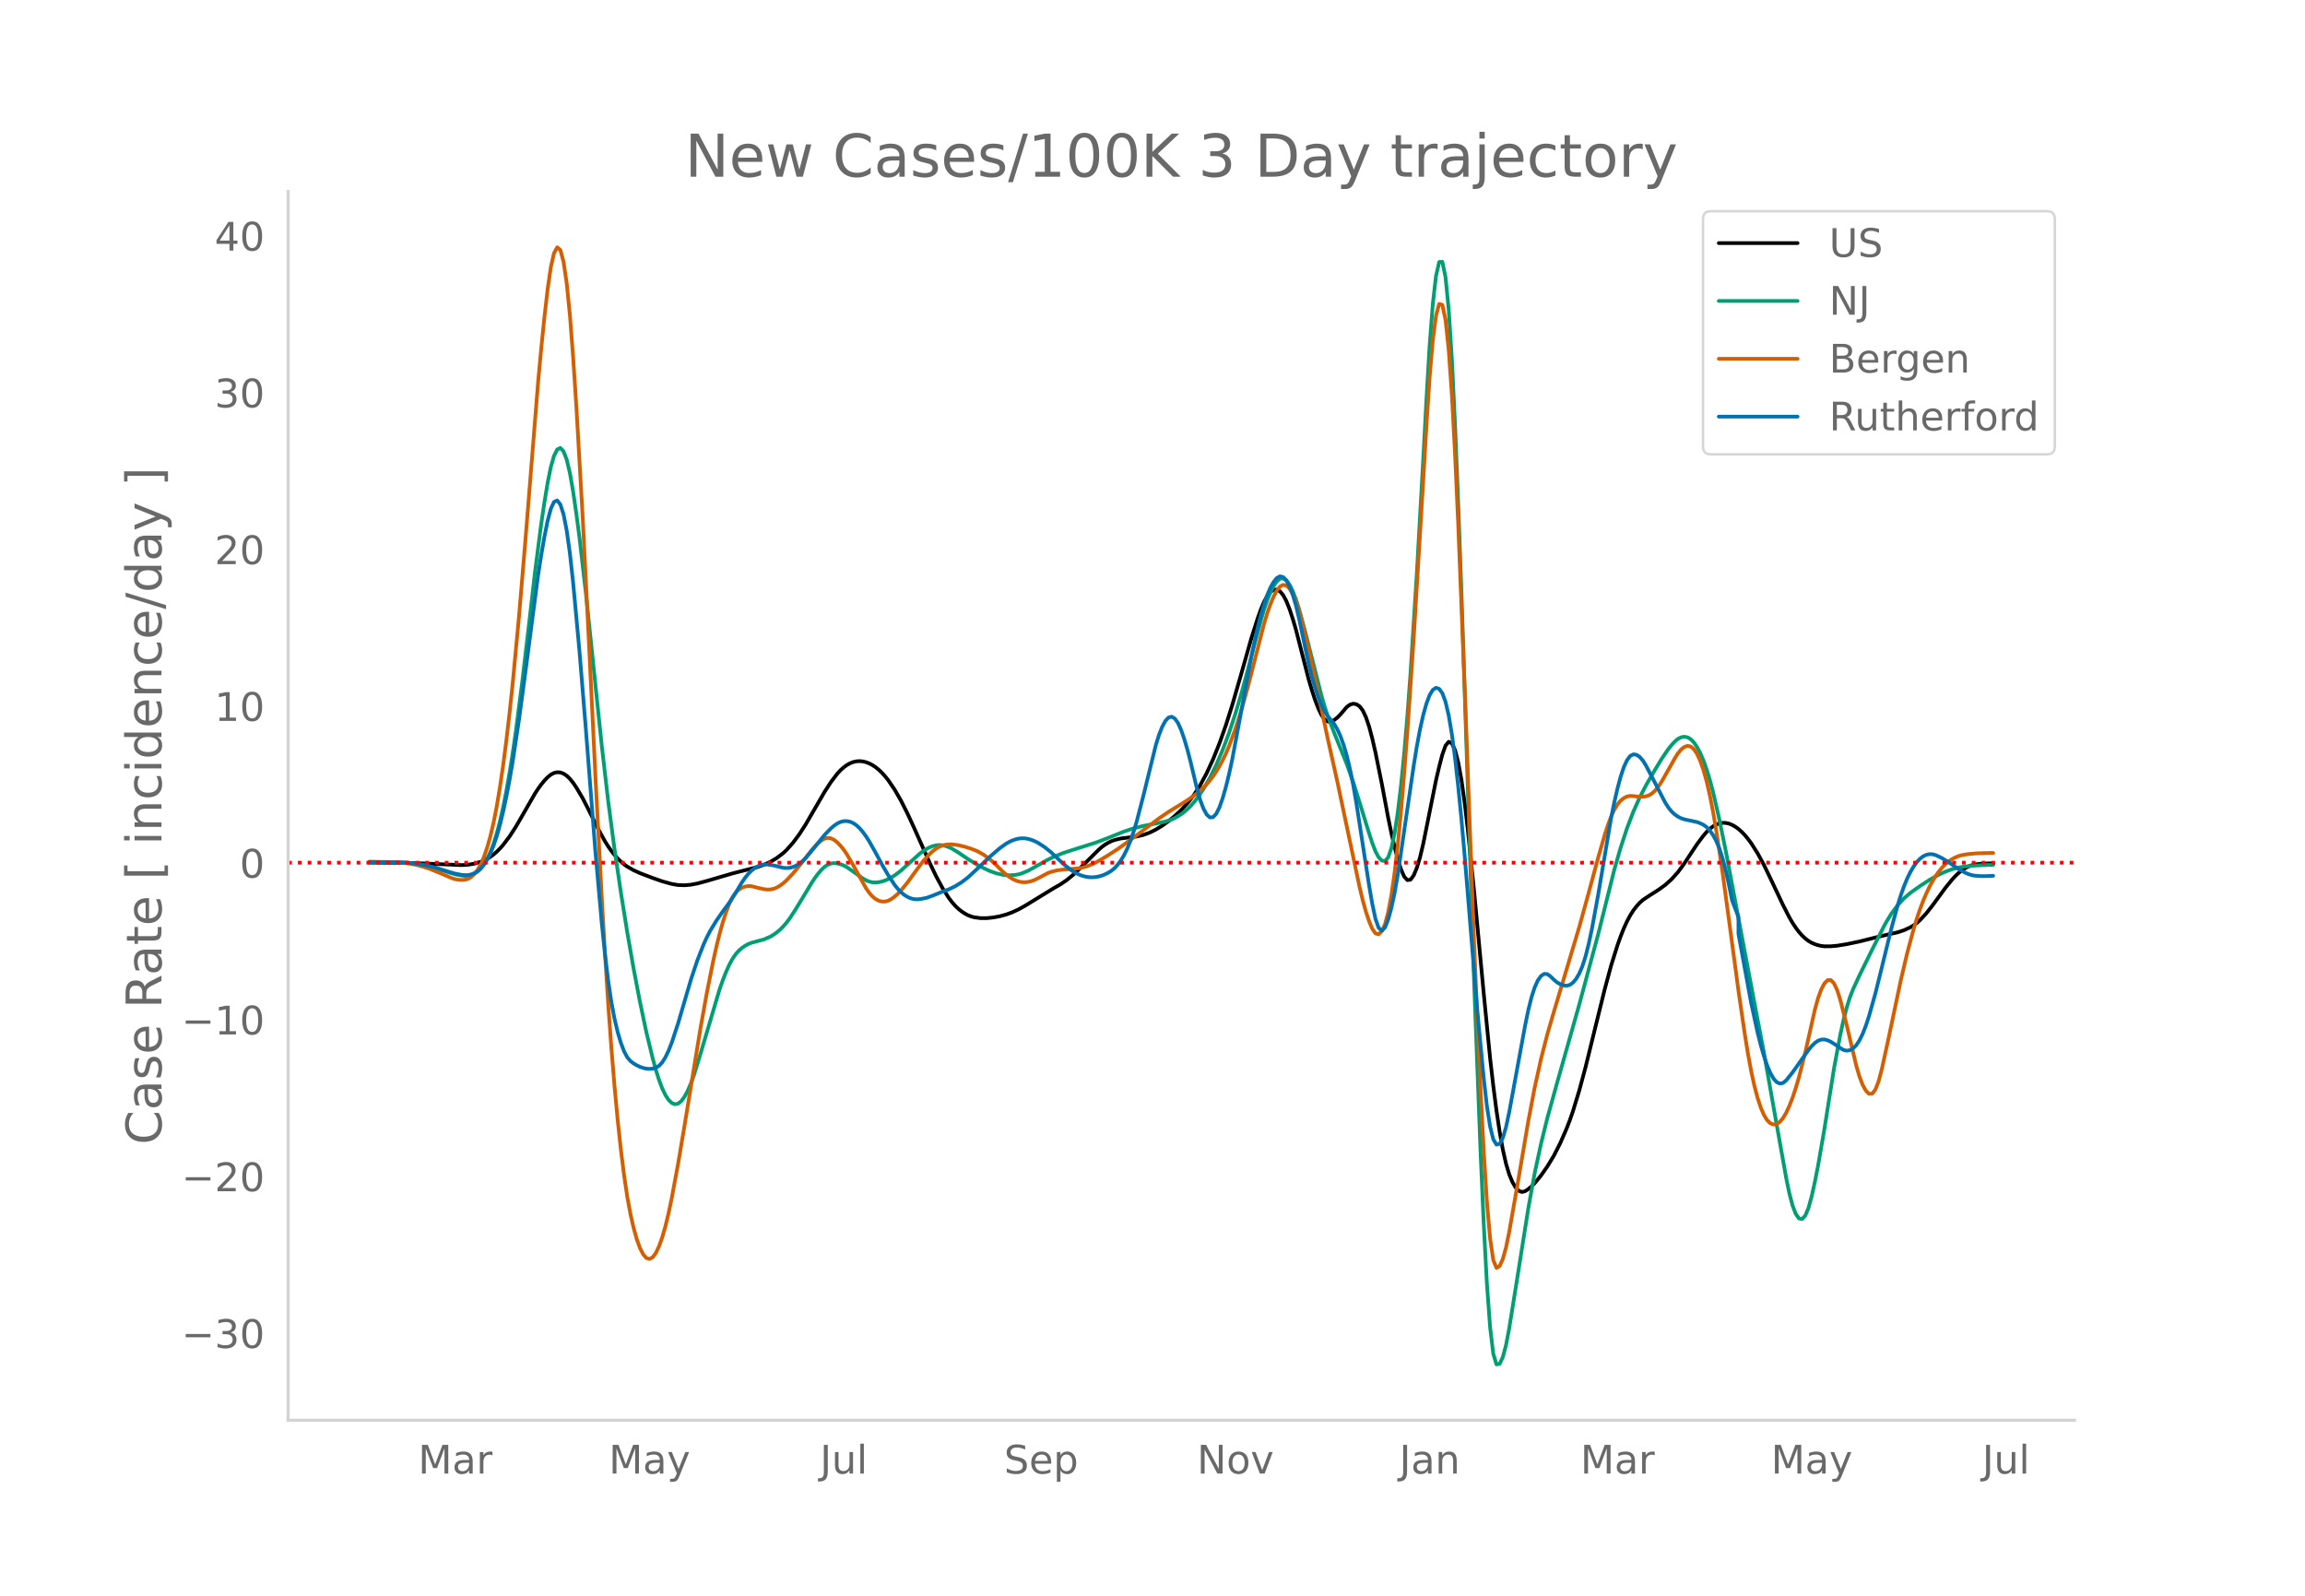 <svg height="864" viewBox="0 0 936 648" width="1248" xmlns="http://www.w3.org/2000/svg" xmlns:xlink="http://www.w3.org/1999/xlink"><defs><style>*{stroke-linecap:butt;stroke-linejoin:round}</style></defs><g id="figure_1"><path d="M0 648h936V0H0z" style="fill:#fff" id="patch_1"/><g id="axes_1"><path d="M117 576.72h725.4V77.76H117z" style="fill:none" id="patch_2"/><path clip-path="url(#p1e41d51f96)" d="m149.973 350.272 14.223.086 7.759.257 15.516.677 2.586-.16 2.586-.425 2.586-.754 1.293-.547 1.294-.67 1.293-.799 1.293-.946 1.293-1.114 1.293-1.284 1.293-1.456 2.586-3.402 2.586-3.974 3.88-6.715 3.878-6.75 1.293-1.99 1.293-1.78 1.293-1.572 1.293-1.348 1.293-1.05 1.294-.68 1.293-.294 1.293.092 1.293.476 1.293.86 1.293 1.242 1.293 1.609 1.293 1.891 2.586 4.36 2.586 5.062 3.88 7.765 2.585 4.677 1.293 2.059 1.293 1.843 1.293 1.632 1.293 1.442 1.294 1.273 1.293 1.107 1.293.942 2.586 1.464 2.586 1.179 5.172 1.965 3.88 1.361 3.878 1.073 2.586.435 2.586.086 2.587-.225 2.586-.49 3.879-1.034 10.344-3.032 10.345-2.662 2.586-.922 2.586-1.175 2.586-1.548 2.586-1.987 1.293-1.209 2.586-2.881 2.586-3.457 2.586-3.987 3.88-6.685 3.879-6.683 2.586-3.984 2.586-3.393 1.293-1.388 1.293-1.161 1.293-.935 1.293-.71 1.293-.495 1.293-.288 1.293-.081 1.293.121 1.293.315 1.293.496 1.293.676 1.293.858 1.293 1.044 1.293 1.237 1.294 1.43 1.293 1.624 2.586 3.813 2.586 4.501 2.586 5.13 2.586 5.588 6.465 14.503 2.586 5.39 2.586 4.785 2.586 4.059 1.294 1.7 1.293 1.47 1.293 1.241 1.293 1.039 1.293.86 1.293.686 1.293.514 1.293.347 2.586.34 2.586-.01 2.586-.278 2.586-.474 2.586-.699 2.586-.956 2.587-1.21 2.586-1.443 11.637-7.136 2.586-1.466 2.586-1.756 2.586-2.113 2.586-2.426 7.759-7.745 1.293-1.12 1.293-.964 1.293-.797 1.293-.633 1.293-.491 2.586-.63 6.465-.813 2.586-.59 2.587-.925 2.586-1.28 2.586-1.58 2.586-1.863 2.586-2.133 2.586-2.405 2.586-2.808 2.586-3.344 2.586-4.016 2.586-4.818 2.586-5.635 2.587-6.458 2.586-7.298 2.586-8.155 3.879-13.455 3.88-13.685 2.585-8.157 1.293-3.609 1.293-3.088 1.293-2.373 1.293-1.62 1.293-.865 1.293-.102 1.293.704 1.294 1.553 1.293 2.41 1.293 3.237 1.293 3.899 1.293 4.395 2.586 10.108 2.586 10.105 1.293 4.39 1.293 3.925 1.293 3.42 1.293 2.72 1.293 1.828 1.293.897 1.293.016 1.293-.613 1.293-.993 1.293-1.323 2.587-3.026 1.293-.945 1.293-.364 1.293.216 1.293.84 1.293 1.68 1.293 2.738 1.293 3.838 1.293 4.884 1.293 5.656 2.586 12.758 2.586 13.788 1.293 6.246 1.293 5.563 1.293 4.882 1.293 4.122 1.293 2.975 1.293 1.442 1.293-.168 1.294-1.739 1.293-3.117 1.293-4.3 1.293-5.447 5.172-25.737 1.293-5.548 1.293-4.942 1.293-3.612 1.293-1.558 1.293.64 1.293 2.83 1.293 4.972 1.293 7.067 1.293 9.155 1.293 11.103 2.586 25.292 3.88 41.24 2.586 26.215 1.293 11.285 1.293 10.006 1.293 8.64 1.293 7.187 1.293 5.718 1.293 4.297 1.293 3.13 1.293 2.214 1.293 1.349 1.293.483 1.293-.326 1.293-.856 1.293-1.105 1.293-1.3 2.586-3.138 2.587-3.7 2.586-4.274 2.586-5.064 2.586-5.92 1.293-3.357 1.293-3.703 2.586-8.47 2.586-9.61 3.88-15.82 3.878-15.728 2.586-9.576 2.587-8.257 1.293-3.62 1.293-3.245 1.293-2.839 1.293-2.424 1.293-2.024 1.293-1.687 1.293-1.414 1.293-1.153 2.586-1.717 3.88-2.49 2.585-1.865 2.586-2.332 2.587-2.888 2.586-3.521 5.172-7.83 2.586-3.456 1.293-1.503 1.293-1.257 1.293-.997 1.293-.737 1.293-.479 1.293-.222 1.293.033 1.293.285 1.293.516 1.293.729 1.293.935 1.293 1.143 1.294 1.35 1.293 1.55 1.293 1.744 2.586 4.067 2.586 4.757 2.586 5.35 5.172 10.936 2.586 5.047 1.293 2.212 1.293 1.959 1.293 1.706 1.293 1.46 1.293 1.217 1.293.977 1.294.745 1.293.56 1.293.421 1.293.29 1.293.16 2.586-.012 2.586-.242 3.88-.627 5.171-1.081 7.759-1.936 5.172-1.212 2.586-.58 2.586-.852 2.586-1.196 1.293-.779 1.293-.956 1.293-1.142 2.586-2.791 2.586-3.285 5.173-7.076 2.586-3.188 1.293-1.43 1.293-1.25 1.293-1.063 1.293-.877 1.293-.702 1.293-.536 1.293-.373 2.586-.345 3.88-.155 1.292-.003h0" style="fill:none;stroke:#000;stroke-linecap:round;stroke-width:1.5" id="line2d_1"/><path clip-path="url(#p1e41d51f96)" d="m149.973 350.023 10.344.084 5.172.27 3.88.443 3.879.722 3.879 1.022 5.172 1.707 2.586.774 2.586.487 1.293.116 1.293-.052 1.293-.3 1.293-.562 1.293-.845 1.293-1.224 1.293-1.7 1.294-2.198 1.293-2.717 1.293-3.36 1.293-4.124 1.293-4.914 1.293-5.702 1.293-6.495 1.293-7.299 1.293-8.117 1.293-8.936 2.586-20.043 2.586-21.865 2.586-22.576 2.586-20.013 1.293-8.737 1.293-7.8 1.293-6.4 1.294-4.542 1.293-2.592 1.293-.632 1.293 1.368 1.293 3.41 1.293 5.46 1.293 7.413 1.293 8.887 1.293 9.878 2.586 22.446 6.465 62.051 2.586 22.297 2.586 19.647 2.587 17.594 2.586 16.173 2.586 14.804 2.586 13.54 2.586 12.236 2.586 10.666 1.293 4.692 1.293 4.123 1.293 3.422 1.293 2.692 1.293 1.964 1.293 1.233 1.293.49 1.293-.268 1.293-1.026 1.293-1.767 1.294-2.424 1.293-2.995 1.293-3.55 2.586-8.41 7.758-26.18 1.293-3.667 1.293-3.311 1.293-2.895 1.293-2.418 1.293-1.928 1.293-1.463 1.293-1.122 1.293-.903 1.293-.709 1.294-.515 5.172-1.4 2.586-1.142 1.293-.781 1.293-.939 1.293-1.1 1.293-1.286 1.293-1.497 1.293-1.712 2.586-3.952 3.88-6.407 2.585-4.307 1.293-1.924 1.294-1.716 1.293-1.495 1.293-1.209 1.293-.857 1.293-.493 1.293-.144 1.293.13 1.293.328 1.293.512 1.293.694 2.586 1.804 3.88 2.743 1.292.753 1.293.534 1.293.295 1.293.066 1.293-.124 1.293-.273 1.294-.415 1.293-.556 2.586-1.514 2.586-1.967 3.879-3.519 3.88-3.475 1.292-.962 1.293-.81 1.293-.656 1.293-.5 1.293-.318 1.293-.112 1.293.097 1.293.3 1.293.47 1.294.605 2.586 1.584 3.879 2.632 3.879 2.366 2.586 1.38 2.586 1.184 2.586.903 2.586.584 2.586.204 2.586-.193 1.294-.258 1.293-.377 2.586-1.112 3.879-2.146 3.879-2.212 2.586-1.258 3.88-1.551 3.878-1.262 9.052-2.851 5.172-1.972 6.465-2.594 3.88-1.291 3.878-.972 5.173-1 3.879-.799 2.586-.829 1.293-.595 2.586-1.563 1.293-.985 1.293-1.139 1.293-1.295 1.293-1.454 1.293-1.622 2.586-3.787 2.586-4.515 2.587-5.252 2.586-6.02 2.586-6.91 2.586-7.828 2.586-8.726 2.586-9.58 5.172-19.525 1.293-4.412 1.293-3.826 1.293-3.19 1.293-2.554 1.293-1.893 1.293-1.092 1.294-.157 1.293.808 1.293 1.748 1.293 2.579 1.293 3.297 1.293 3.993 2.586 9.633 6.465 25.404 1.293 4.455 1.293 3.96 2.586 6.75 5.173 12.854 2.586 7.27 2.586 8.2 3.879 12.614 1.293 3.948 1.293 3.373 1.293 2.396 1.293 1.34 1.293.176 1.293-1.516 1.293-3.74 1.293-6.067 1.293-8.396 1.293-10.718 1.293-13.003 1.293-15.252 1.293-17.494 2.587-40.95 2.586-46.097 1.293-24.137 1.293-21.903 1.293-16.891 1.293-11.326 1.293-5.76 1.293-.07 1.293 6.241 1.293 13.17 1.293 20.222 1.293 26.946 1.293 32.019 1.293 35.439 2.586 79.641 2.586 79.76 2.587 68.143 1.293 29.202 1.293 24.237 1.293 17.663 1.293 10.765 1.293 4.267 1.293-.237 1.293-2.748 1.293-4.86 1.293-6.8 3.88-24.224 3.878-24.56 2.586-14.261 2.586-11.976 2.587-10.503 3.879-13.99 9.051-31.977 7.758-28.85 6.466-25.895 2.586-8.977 2.586-7.895 2.586-6.75 2.586-5.772 2.586-4.975 3.88-6.674 2.585-4.227 2.586-3.77 1.293-1.609 1.293-1.399 1.294-1.081 1.293-.658 1.293-.212 1.293.244 1.293.752 1.293 1.312 1.293 1.883 1.293 2.454 1.293 3.028 1.293 3.618 1.293 4.225 1.293 4.834 2.586 11.287 2.586 12.667 5.172 27.487 6.466 34.232 3.879 20.288 3.879 21.94 5.172 29.016 1.293 6.267 1.293 4.874 1.293 3.36 1.293 1.835 1.293.236 1.293-1.43 1.293-3.113 1.294-4.706 1.293-5.855 1.293-6.562 2.586-14.976 3.879-24.47 2.586-13.86 1.293-5.88 1.293-5.022 1.293-4.137 1.293-3.323 2.586-5.595 5.172-10.51 5.173-10.215 2.586-4.305 2.586-3.46 2.586-2.808 2.586-2.214 3.88-2.76 3.878-2.51 3.88-2.164 2.586-1.176 2.586-.937 2.586-.691 2.586-.444 3.879-.386 5.172-.244 2.586-.02h0" style="fill:none;stroke:#009e73;stroke-linecap:round;stroke-width:1.5" id="line2d_2"/><path clip-path="url(#p1e41d51f96)" d="m149.973 349.944 9.051.108 3.88.234 3.878.479 2.586.515 2.587.692 2.586.864 3.879 1.585 5.172 2.22 1.293.372 1.293.228 1.293.085 1.293-.083 1.293-.37 1.293-.776 1.293-1.205 1.293-1.662 1.293-2.26 1.293-2.997 1.294-3.763 1.293-4.558 1.293-5.502 1.293-6.594 1.293-7.716 1.293-8.837 1.293-9.956 1.293-11.054 1.293-12.133 2.586-27.449 2.586-30.734 5.172-64.397 1.293-13.934 1.293-12.67 1.293-11.231 1.293-8.918 1.294-5.726 1.293-2.361 1.293 1.066 1.293 4.798 1.293 8.834 1.293 12.932 1.293 16.833 1.293 19.756 2.586 45.145 2.586 51.903 2.586 53.355 2.586 49.396 1.293 22.48 1.293 20.297 1.293 18.008 1.293 15.77 1.293 13.782 1.294 12.047 1.293 10.362 1.293 8.675 1.293 7.045 1.293 5.689 1.293 4.605 1.293 3.578 1.293 2.545 1.293 1.486 1.293.4 1.293-.689 1.293-1.76 1.293-2.74 1.293-3.627 1.293-4.494 1.293-5.362 1.293-6.186 2.586-13.972 2.586-15.359 6.466-39.486 2.586-14.367 2.586-12.935 1.293-5.805 1.293-5.227 1.293-4.628 1.293-4.02 1.293-3.367 1.293-2.668 1.293-1.959 1.293-1.287 1.293-.797 1.293-.49 1.293-.217 1.294.053 2.586.68 2.586.564 1.293.135 1.293-.036 1.293-.272 1.293-.524 1.293-.766 1.293-.97 1.293-1.134 2.586-2.73 3.88-4.748 3.878-4.964 1.293-1.457 1.294-1.28 1.293-1.078 1.293-.747 1.293-.29 1.293.194 1.293.66 1.293 1.039 1.293 1.332 1.293 1.608 1.293 1.885 2.586 4.435 5.172 9.32 1.293 1.846 1.293 1.454 1.293 1.066 1.293.694 1.293.34 1.294-.008 1.293-.359 1.293-.695 1.293-.963 1.293-1.162 1.293-1.347 2.586-3.17 3.879-5.35 2.586-3.443 2.586-2.839 1.293-1.179 1.293-.985 1.293-.758 1.293-.525 1.293-.302 1.293-.13 1.294-.006 2.586.317 2.586.63 2.586.806 2.586 1.031 2.586 1.46 2.586 1.928 2.586 2.355 2.586 2.59 1.293 1.135 1.293.967 1.293.8 1.293.629 1.294.444 1.293.244 1.293.04 1.293-.156 1.293-.327 1.293-.47 2.586-1.33 2.586-1.366 1.293-.513 2.586-.671 2.586-.327 6.465-.498 2.587-.643 2.586-.981 2.586-1.32 3.879-2.322 3.879-2.513 5.172-3.688 7.759-5.873 3.879-2.93 3.879-2.641 5.172-3.18 2.586-1.608 2.586-1.814 2.586-2.127 2.586-2.548 1.293-1.492 1.293-1.702 1.294-1.921 1.293-2.148 1.293-2.41 1.293-2.71 1.293-3.017 2.586-6.955 2.586-8.17 2.586-9.351 6.465-25.189 1.293-4.3 1.293-3.687 1.293-3.075 1.293-2.433 1.293-1.644 1.294-.706 1.293.263 1.293 1.222 1.293 2.145 1.293 3.031 1.293 3.91 1.293 4.732 2.586 10.853 2.586 11.815 5.172 24.424 3.88 17.396 9.05 42.9 1.294 5.392 1.293 4.668 1.293 3.888 1.293 3.04 1.293 1.856 1.293.335 1.293-1.255 1.293-2.893 1.293-4.784 1.293-6.928 1.293-9.12 1.293-11.313 1.293-13.45 1.293-15.296 1.293-16.857 2.587-38.143 3.879-64.208 1.293-22.045 1.293-19.752 1.293-15.096 1.293-9.968 1.293-4.84 1.293.379 1.293 6.053 1.293 12.183 1.293 18.404 1.293 24.31 1.293 28.643 2.586 65.261 3.88 105.048 1.292 30.717 1.294 27.994 1.293 24.994 1.293 20.615 1.293 14.86 1.293 8.826 1.293 3.15 1.293-.754 1.293-2.882 1.293-4.656 1.293-6.29 3.88-22.228 3.878-22.814 2.586-13.586 2.586-11.686 2.587-10.109 2.586-8.847 10.344-34.574 3.88-14.087 3.878-14.361 2.586-8.957 1.293-4.008 1.293-3.418 1.294-2.786 1.293-2.154 1.293-1.543 1.293-1.037 1.293-.635 1.293-.254 1.293.083 2.586.31 1.293-.035 1.293-.198 1.293-.469 1.293-.847 1.293-1.247 1.293-1.648 1.293-2.018 3.88-6.858 1.292-2.312 1.294-2.056 1.293-1.56 1.293-1.017 1.293-.446 1.293.256 1.293 1.09 1.293 1.949 1.293 2.809 1.293 3.68 1.293 4.614 1.293 5.607 1.293 6.612 1.293 7.575 2.586 17.197 2.586 19.17 3.88 28.894 2.586 17.699 1.293 7.98 1.293 6.988 1.293 5.932 1.293 4.89 1.293 3.919 1.293 3.017 1.293 2.128 1.293 1.26 1.293.481 1.293-.203 1.293-.868 1.293-1.536 1.293-2.19 1.293-2.79 1.293-3.333 1.293-3.867 1.293-4.39 2.586-10.147 3.88-17.32 1.293-4.656 1.293-3.549 1.293-2.442 1.293-1.31 1.293-.05 1.293 1.334 1.293 2.746 1.293 4.062 2.586 10.151 3.88 16.48 1.292 4.39 1.293 3.376 1.293 2.364 1.293 1.297 1.293-.043 1.293-1.654 1.294-3.322 1.293-4.862 2.586-11.791 5.172-24.538 2.586-10.944 2.586-9.666 1.293-4.247 1.293-3.829 1.293-3.42 1.293-3.049 1.293-2.718 1.293-2.396 1.293-2.08 1.293-1.804 1.294-1.565 1.293-1.334 1.293-1.104 1.293-.88 1.293-.693 1.293-.542 1.293-.399 2.586-.444 3.879-.337 5.172-.146 1.293-.001h0" style="fill:none;stroke:#d55e00;stroke-linecap:round;stroke-width:1.5" id="line2d_3"/><path clip-path="url(#p1e41d51f96)" d="m149.973 350.038 10.344.076 5.172.25 3.88.413 3.879.675 3.879.96 5.172 1.616 2.586.743 2.586.48 1.293.123 1.293-.032 1.293-.262 1.293-.505 1.293-.768 1.293-1.121 1.293-1.568 1.294-2.03 1.293-2.518 1.293-3.115 1.293-3.826 1.293-4.559 1.293-5.291 1.293-6.025 1.293-6.76 1.293-7.5 2.586-17.178 2.586-19.234 5.172-39.466 1.293-8.292 1.293-7.41 1.293-6.416 1.293-4.88 1.294-2.797 1.293-.606 1.293 1.62 1.293 4.03 1.293 6.62 1.293 9.248 1.293 11.729 2.586 27.961 2.586 31.57 3.88 49.822 2.585 29.015 1.293 12.515 1.293 10.666 1.293 8.739 1.293 6.89 1.293 5.44 1.294 4.387 1.293 3.412 1.293 2.439 1.293 1.533 1.293.974 1.293.76 1.293.616 1.293.466 1.293.29 1.293.088 1.293-.12 1.293-.363 1.293-.792 1.293-1.403 1.293-2.052 1.293-2.7 1.293-3.315 2.586-7.828 2.586-8.848 2.587-8.818 2.586-7.768 2.586-6.598 1.293-2.832 1.293-2.52 2.586-4.246 2.586-3.714 2.586-3.498 2.586-3.97 2.586-4.32 1.293-1.88 1.293-1.594 1.294-1.308 1.293-1.026 1.293-.755 1.293-.498 1.293-.243 1.293-.003 2.586.4 3.879.956 1.293.102 1.293-.106 1.293-.316 1.293-.54 1.293-.78 1.293-1.019 1.293-1.26 2.586-3.081 5.173-6.393 2.586-2.658 1.293-1.097 1.293-.88 1.293-.605 1.293-.316 1.293-.03 1.293.26 1.293.566 1.293.884 1.293 1.204 1.293 1.517 1.293 1.781 1.293 2 2.586 4.596 2.586 4.81 2.587 4.431 2.586 3.913 1.293 1.607 1.293 1.336 1.293 1.068 1.293.811 1.293.567 1.293.324 1.293.094 1.293-.082 2.586-.513 2.586-.935 3.88-1.573 2.585-.962 2.587-1.238 2.586-1.602 2.586-1.984 2.586-2.362 6.465-6.165 3.88-3.343 2.585-1.846 1.293-.726 1.293-.592 1.293-.454 1.294-.298 1.293-.123 1.293.056 1.293.231 1.293.385 1.293.52 1.293.65 2.586 1.668 2.586 2.065 2.586 2.423 2.586 2.439 2.586 2.107 1.293.894 1.293.755 1.293.612 1.294.469 1.293.329 1.293.191 1.293.055 1.293-.083 1.293-.22 1.293-.357 1.293-.498 1.293-.639 1.293-.797 1.293-1.048 1.293-1.391 1.293-1.753 1.293-2.133 1.293-2.596 1.293-3.145 1.293-3.71 1.293-4.277 2.586-9.938 5.173-21.008 1.293-4.184 1.293-3.296 1.293-2.394 1.293-1.405 1.293-.332 1.293.758 1.293 1.848 1.293 2.9 1.293 3.755 1.293 4.419 1.293 5.043 2.586 10.852 1.293 4.426 1.293 3.392 1.293 2.334 1.293 1.172 1.293-.098 1.294-1.39 1.293-2.638 1.293-3.666 1.293-4.475 1.293-5.24 1.293-6.006 2.586-13.78 5.172-27.952 1.293-6.203 1.293-5.636 1.293-5.057 1.293-4.421 1.293-3.726 1.293-3.02 1.293-2.312 1.293-1.578 1.293-.709 1.294.297 1.293 1.33 1.293 2.36 1.293 3.377 1.293 4.378 1.293 5.377 3.879 18.474 1.293 5.158 1.293 4.47 1.293 3.792 1.293 3.162 1.293 2.58 1.293 2.007 2.586 3.132 1.293 2.17 1.293 2.852 1.293 3.562 1.294 4.41 1.293 5.398 1.293 6.414 1.293 7.429 5.172 33.427 1.293 7.493 1.293 6.038 1.293 3.678 1.293 1.136 1.293-1.306 1.293-3.247 1.293-4.689 1.293-6.03 1.293-7.37 2.586-17.737 3.88-26.595 1.293-7.953 1.293-6.9 1.293-5.77 1.293-4.625 1.293-3.418 1.293-2.145 1.293-.861 1.293.424 1.293 1.78 1.293 3.487 1.293 5.547 1.293 7.678 1.293 9.757 1.293 11.582 1.293 13.154 1.293 14.674 5.172 63.111 2.587 27.385 1.293 11.244 1.293 8.318 1.293 5.199 1.293 2.176 1.293-.353 1.293-2.391 1.293-4.332 1.293-6.105 6.465-35.2 1.293-6.263 1.293-5.186 1.293-4.016 1.293-2.864 1.293-1.805 1.293-.838 1.294.11 1.293.953 1.293 1.277 1.293 1.08 1.293.777 1.293.476 1.293.149 1.293-.314 1.293-.909 1.293-1.53 1.293-2.19 1.293-3.028 1.293-4.048 1.293-5.103 1.293-6.105 2.586-14.134 5.172-30.705 1.294-6.387 1.293-5.614 1.293-4.817 1.293-3.884 1.293-2.816 1.293-1.721 1.293-.665 1.293.197 1.293.868 1.293 1.5 1.293 2.081 3.88 7.45 3.878 7.521 1.293 2.007 1.293 1.597 1.293 1.201 1.294.889 1.293.655 1.293.44 5.172 1.103 1.293.489 1.293.626 1.293.92 1.293 1.366 1.293 1.846 1.293 2.363 1.293 3.077 1.293 3.987 1.293 4.936 1.293 5.823 1.293 6.402 2.586 6.674v6.883l5.173 28.134 2.586 11.908 1.293 5.12 1.293 4.454 1.293 3.768 1.293 3.068 1.293 2.298 1.293 1.455 1.293.6 1.293-.259 1.293-1.051 2.586-3.24 6.465-9.11 1.294-1.555 1.293-1.288 1.293-.894 1.293-.474 1.293-.054 1.293.34 1.293.61 2.586 1.628 1.293.942 1.293.75 1.293.301 1.293-.2 1.293-.717 1.293-1.301 1.293-1.958 1.293-2.626 1.293-3.296 1.293-3.935 2.586-9.194 2.587-10.431 3.879-15.844 2.586-9.526 1.293-4.126 1.293-3.63 1.293-3.132 1.293-2.643 1.293-2.194 1.293-1.785 1.293-1.385 1.293-.989 1.293-.62 1.293-.282 1.293.053 1.293.366 2.587 1.254 2.586 1.605 3.879 2.679 2.586 1.46 1.293.576 1.293.436 1.293.289 2.586.211 2.586-.016 2.586-.11h0" style="fill:none;stroke:#0072b2;stroke-linecap:round;stroke-width:1.5" id="line2d_4"/><path clip-path="url(#p1e41d51f96)" d="M117 350.321h725.4" style="fill:none;stroke:red;stroke-dasharray:1.5,2.475;stroke-dashoffset:0;stroke-width:1.5" id="line2d_5"/><path d="M117 576.72V77.76" style="fill:none;stroke:#d3d3d3;stroke-linecap:square;stroke-linejoin:miter;stroke-width:1.25" id="patch_3"/><path d="M117 576.72h725.4" style="fill:none;stroke:#d3d3d3;stroke-linecap:square;stroke-linejoin:miter;stroke-width:1.25" id="patch_4"/><g id="matplotlib.axis_1"><g id="xtick_1"><g style="fill:#696969" transform="matrix(.16 0 0 -.16 169.791 598.378)" id="text_1"><defs><path d="M9.813 72.906h14.703l18.593-49.61 18.703 49.61h14.704V0H66.89v64.016l-18.797-50h-9.907l-18.796 50V0H9.813z" id="DejaVuSans-77"/><path d="M34.281 27.484q-10.89 0-15.093-2.484-4.204-2.484-4.204-8.5 0-4.781 3.157-7.594 3.156-2.797 8.562-2.797 7.485 0 12 5.297 4.516 5.297 4.516 14.078v2zm17.922 3.72V0H43.22v8.297Q40.14 3.328 35.547.953q-4.594-2.375-11.234-2.375-8.391 0-13.36 4.719Q6 8.016 6 15.922q0 9.219 6.172 13.906 6.187 4.688 18.437 4.688h12.61v.89q0 6.203-4.078 9.594-4.078 3.39-11.453 3.39-4.688 0-9.141-1.124-4.438-1.125-8.531-3.375v8.312q4.921 1.906 9.562 2.844 4.64.953 9.031.953 11.875 0 17.735-6.156 5.86-6.14 5.86-18.64z" id="DejaVuSans-97"/><path d="M41.11 46.297q-1.516.875-3.297 1.281Q36.03 48 33.89 48q-7.625 0-11.703-4.953-4.079-4.953-4.079-14.234V0H9.08v54.688h9.03v-8.5q2.844 4.984 7.375 7.39Q30.031 56 36.531 56q.922 0 2.047-.125 1.125-.11 2.484-.36z" id="DejaVuSans-114"/></defs><use xlink:href="#DejaVuSans-77"/><use x="86.279" xlink:href="#DejaVuSans-97"/><use x="147.559" xlink:href="#DejaVuSans-114"/></g></g><g id="xtick_2"><g style="fill:#696969" transform="matrix(.16 0 0 -.16 247.221 598.378)" id="text_2"><defs><path d="M32.172-5.078q-3.797-9.766-7.422-12.735-3.61-2.984-9.656-2.984H7.906v7.516h5.282q3.703 0 5.75 1.765Q21-9.766 23.483-3.219l1.61 4.094-22.11 53.813H12.5l17.094-42.766 17.093 42.766h9.516z" id="DejaVuSans-121"/></defs><use xlink:href="#DejaVuSans-77"/><use x="86.279" xlink:href="#DejaVuSans-97"/><use x="147.559" xlink:href="#DejaVuSans-121"/></g></g><g id="xtick_3"><g style="fill:#696969" transform="matrix(.16 0 0 -.16 332.984 598.378)" id="text_3"><defs><path d="M9.813 72.906h9.859V5.078q0-13.187-5-19.14-5-5.954-16.094-5.954h-3.75v8.297h3.078q6.531 0 9.219 3.672Q9.813-4.39 9.813 5.078z" id="DejaVuSans-74"/><path d="M8.5 21.578v33.11h8.984V21.922q0-7.766 3.016-11.656 3.031-3.875 9.094-3.875 7.265 0 11.484 4.64 4.234 4.64 4.234 12.656v31h8.985V0h-8.984v8.406Q42.047 3.422 37.718 1q-4.313-2.422-10.032-2.422-9.421 0-14.312 5.86Q8.5 10.296 8.5 21.578zM31.11 56z" id="DejaVuSans-117"/><path d="M9.422 75.984h8.984V0H9.422z" id="DejaVuSans-108"/></defs><use xlink:href="#DejaVuSans-74"/><use x="29.492" xlink:href="#DejaVuSans-117"/><use x="92.871" xlink:href="#DejaVuSans-108"/></g></g><g id="xtick_4"><g style="fill:#696969" transform="matrix(.16 0 0 -.16 407.726 598.378)" id="text_4"><defs><path d="M53.516 70.516V60.89q-5.61 2.687-10.594 4-4.984 1.328-9.625 1.328-8.047 0-12.422-3.125t-4.375-8.89q0-4.845 2.906-7.313 2.907-2.453 11.016-3.97l5.953-1.218q11.031-2.11 16.281-7.406 5.25-5.297 5.25-14.172 0-10.61-7.11-16.078-7.093-5.469-20.812-5.469-5.172 0-11.015 1.172Q13.14.922 6.89 3.219v10.156q6-3.36 11.765-5.078 5.766-1.703 11.328-1.703 8.438 0 13.032 3.312 4.593 3.328 4.593 9.485 0 5.359-3.297 8.39-3.296 3.032-10.812 4.547L27.484 33.5q-11.03 2.188-15.968 6.875-4.922 4.688-4.922 13.047 0 9.672 6.812 15.234 6.813 5.563 18.766 5.563 5.14 0 10.453-.938 5.328-.922 10.89-2.765z" id="DejaVuSans-83"/><path d="M56.203 29.594v-4.39H14.891q.593-9.282 5.593-14.142 5-4.859 13.938-4.859 5.172 0 10.031 1.266 4.86 1.265 9.656 3.812v-8.5Q49.266.734 44.187-.344 39.11-1.422 33.892-1.422q-13.094 0-20.735 7.61-7.64 7.625-7.64 20.625 0 13.421 7.25 21.296Q20.016 56 32.328 56q11.031 0 17.453-7.11 6.422-7.093 6.422-19.296zm-8.984 2.64q-.094 7.36-4.125 11.75-4.032 4.407-10.672 4.407-7.516 0-12.031-4.25-4.516-4.25-5.203-11.97z" id="DejaVuSans-101"/><path d="M18.11 8.203v-29H9.077v75.484h9.031v-8.296q2.844 4.875 7.157 7.234Q29.594 56 35.594 56q9.968 0 16.187-7.906 6.235-7.907 6.235-20.797T51.78 6.484q-6.218-7.906-16.187-7.906-6 0-10.328 2.375-4.313 2.375-7.157 7.25zm30.578 19.094q0 9.906-4.079 15.547-4.078 5.64-11.203 5.64-7.14 0-11.218-5.64-4.079-5.64-4.079-15.547 0-9.906 4.078-15.547 4.079-5.64 11.22-5.64 7.124 0 11.202 5.64t4.078 15.547z" id="DejaVuSans-112"/></defs><use xlink:href="#DejaVuSans-83"/><use x="63.477" xlink:href="#DejaVuSans-101"/><use x="125" xlink:href="#DejaVuSans-112"/></g></g><g id="xtick_5"><g style="fill:#696969" transform="matrix(.16 0 0 -.16 486.067 598.378)" id="text_5"><defs><path d="M9.813 72.906h13.28l32.329-60.984v60.984h9.562V0h-13.28L19.39 60.984V0H9.813z" id="DejaVuSans-78"/><path d="M30.61 48.39q-7.22 0-11.422-5.64-4.204-5.64-4.204-15.453 0-9.813 4.172-15.453 4.188-5.64 11.453-5.64 7.188 0 11.375 5.655 4.203 5.672 4.203 15.438 0 9.719-4.203 15.406-4.187 5.688-11.375 5.688zm0 7.61q11.718 0 18.406-7.625 6.703-7.61 6.703-21.078 0-13.422-6.703-21.078-6.688-7.64-18.407-7.64-11.765 0-18.437 7.64-6.656 7.656-6.656 21.078 0 13.469 6.656 21.078Q18.844 56 30.609 56z" id="DejaVuSans-111"/><path d="M2.984 54.688H12.5L29.594 8.797l17.093 45.89h9.516L35.687 0H23.485z" id="DejaVuSans-118"/></defs><use xlink:href="#DejaVuSans-78"/><use x="74.805" xlink:href="#DejaVuSans-111"/><use x="135.986" xlink:href="#DejaVuSans-118"/></g></g><g id="xtick_6"><g style="fill:#696969" transform="matrix(.16 0 0 -.16 568.225 598.378)" id="text_6"><defs><path d="M54.89 33.016V0h-8.984v32.719q0 7.765-3.031 11.61-3.031 3.858-9.078 3.858-7.281 0-11.484-4.64-4.204-4.625-4.204-12.64V0H9.08v54.688h9.03v-8.5q3.235 4.937 7.594 7.374Q30.078 56 35.797 56q9.422 0 14.25-5.828 4.844-5.828 4.844-17.156z" id="DejaVuSans-110"/></defs><use xlink:href="#DejaVuSans-74"/><use x="29.492" xlink:href="#DejaVuSans-97"/><use x="90.771" xlink:href="#DejaVuSans-110"/></g></g><g id="xtick_7"><g style="fill:#696969" transform="matrix(.16 0 0 -.16 641.754 598.378)" id="text_7"><use xlink:href="#DejaVuSans-77"/><use x="86.279" xlink:href="#DejaVuSans-97"/><use x="147.559" xlink:href="#DejaVuSans-114"/></g></g><g id="xtick_8"><g style="fill:#696969" transform="matrix(.16 0 0 -.16 719.184 598.378)" id="text_8"><use xlink:href="#DejaVuSans-77"/><use x="86.279" xlink:href="#DejaVuSans-97"/><use x="147.559" xlink:href="#DejaVuSans-121"/></g></g><g id="xtick_9"><g style="fill:#696969" transform="matrix(.16 0 0 -.16 804.947 598.378)" id="text_9"><use xlink:href="#DejaVuSans-74"/><use x="29.492" xlink:href="#DejaVuSans-117"/><use x="92.871" xlink:href="#DejaVuSans-108"/></g></g></g><g id="matplotlib.axis_2"><g id="ytick_1"><g style="fill:#696969" transform="matrix(.16 0 0 -.16 73.733 547.378)" id="text_10"><defs><path d="M10.594 35.5h62.593v-8.297H10.594z" id="DejaVuSans-8722"/><path d="M40.578 39.313Q47.656 37.797 51.625 33q3.984-4.781 3.984-11.813 0-10.78-7.422-16.703-7.421-5.906-21.093-5.906-4.578 0-9.438.906-4.86.907-10.031 2.72v9.515q4.094-2.39 8.969-3.61 4.89-1.218 10.218-1.218 9.266 0 14.125 3.656 4.86 3.656 4.86 10.64 0 6.454-4.516 10.079-4.515 3.64-12.562 3.64h-8.5v8.11h8.89q7.266 0 11.125 2.906 3.86 2.906 3.86 8.375 0 5.61-3.985 8.61-3.968 3.015-11.39 3.015-4.063 0-8.703-.89-4.641-.876-10.203-2.72v8.782q5.624 1.562 10.53 2.344 4.907.78 9.25.78 11.235 0 17.766-5.109 6.547-5.093 6.547-13.78 0-6.063-3.468-10.235-3.47-4.172-9.86-5.782z" id="DejaVuSans-51"/><path d="M31.781 66.406q-7.61 0-11.453-7.5Q16.5 51.422 16.5 36.375q0-14.984 3.828-22.484 3.844-7.5 11.453-7.5 7.672 0 11.5 7.5 3.844 7.5 3.844 22.484 0 15.047-3.844 22.531-3.828 7.5-11.5 7.5zm0 7.813q12.266 0 18.735-9.703 6.468-9.688 6.468-28.141 0-18.406-6.468-28.11-6.47-9.687-18.735-9.687-12.25 0-18.718 9.688-6.47 9.703-6.47 28.109 0 18.453 6.47 28.14Q19.53 74.22 31.78 74.22z" id="DejaVuSans-48"/></defs><use xlink:href="#DejaVuSans-8722"/><use x="83.789" xlink:href="#DejaVuSans-51"/><use x="147.412" xlink:href="#DejaVuSans-48"/></g></g><g id="ytick_2"><g style="fill:#696969" transform="matrix(.16 0 0 -.16 73.733 483.718)" id="text_11"><defs><path d="M19.188 8.297h34.421V0H7.33v8.297q5.609 5.812 15.296 15.594 9.703 9.797 12.188 12.64 4.734 5.313 6.609 9 1.89 3.688 1.89 7.25 0 5.813-4.078 9.469-4.078 3.672-10.625 3.672-4.64 0-9.797-1.61-5.14-1.609-11-4.89v9.969Q13.767 71.78 18.938 73q5.188 1.219 9.485 1.219 11.328 0 18.062-5.672 6.735-5.656 6.735-15.125 0-4.5-1.688-8.531-1.672-4.016-6.125-9.485-1.218-1.422-7.765-8.187-6.532-6.766-18.453-18.922z" id="DejaVuSans-50"/></defs><use xlink:href="#DejaVuSans-8722"/><use x="83.789" xlink:href="#DejaVuSans-50"/><use x="147.412" xlink:href="#DejaVuSans-48"/></g></g><g id="ytick_3"><g style="fill:#696969" transform="matrix(.16 0 0 -.16 73.733 420.059)" id="text_12"><defs><path d="M12.406 8.297h16.11v55.625l-17.532-3.516v8.985l17.438 3.515h9.86V8.296H54.39V0H12.406z" id="DejaVuSans-49"/></defs><use xlink:href="#DejaVuSans-8722"/><use x="83.789" xlink:href="#DejaVuSans-49"/><use x="147.412" xlink:href="#DejaVuSans-48"/></g></g><g id="ytick_4"><use xlink:href="#DejaVuSans-48" style="fill:#696969" transform="matrix(.16 0 0 -.16 97.32 356.4)" id="text_13"/></g><g id="ytick_5"><g style="fill:#696969" transform="matrix(.16 0 0 -.16 87.14 292.74)" id="text_14"><use xlink:href="#DejaVuSans-49"/><use x="63.623" xlink:href="#DejaVuSans-48"/></g></g><g id="ytick_6"><g style="fill:#696969" transform="matrix(.16 0 0 -.16 87.14 229.081)" id="text_15"><use xlink:href="#DejaVuSans-50"/><use x="63.623" xlink:href="#DejaVuSans-48"/></g></g><g id="ytick_7"><g style="fill:#696969" transform="matrix(.16 0 0 -.16 87.14 165.422)" id="text_16"><use xlink:href="#DejaVuSans-51"/><use x="63.623" xlink:href="#DejaVuSans-48"/></g></g><g id="ytick_8"><g style="fill:#696969" transform="matrix(.16 0 0 -.16 87.14 101.762)" id="text_17"><defs><path d="M37.797 64.313 12.89 25.39h24.906zm-2.594 8.593H47.61V25.391h10.407v-8.203H47.609V0h-9.812v17.188H4.89v9.515z" id="DejaVuSans-52"/></defs><use xlink:href="#DejaVuSans-52"/><use x="63.623" xlink:href="#DejaVuSans-48"/></g></g><g style="fill:#696969" transform="matrix(0 -.2 -.2 0 65.573 464.8)" id="text_18"><defs><path d="M64.406 67.281v-10.39q-4.984 4.64-10.625 6.922-5.64 2.296-11.984 2.296-12.5 0-19.14-7.64-6.641-7.64-6.641-22.094 0-14.406 6.64-22.047 6.64-7.64 19.14-7.64 6.345 0 11.985 2.296 5.64 2.297 10.625 6.938V5.609Q59.234 2.094 53.437.33q-5.78-1.75-12.218-1.75-16.563 0-26.094 10.124-9.516 10.14-9.516 27.672 0 17.578 9.516 27.703 9.531 10.14 26.094 10.14 6.531 0 12.312-1.734 5.797-1.734 10.875-5.203z" id="DejaVuSans-67"/><path d="M44.281 53.078v-8.5q-3.797 1.953-7.906 2.922-4.094.984-8.5.984-6.688 0-10.031-2.047-3.344-2.046-3.344-6.156 0-3.125 2.39-4.906 2.391-1.781 9.626-3.39l3.078-.688q9.562-2.047 13.593-5.781 4.032-3.735 4.032-10.422 0-7.625-6.032-12.078-6.03-4.438-16.578-4.438-4.39 0-9.156.86Q10.688.296 5.422 2v9.281q4.984-2.594 9.812-3.89 4.829-1.282 9.579-1.282 6.343 0 9.75 2.172 3.421 2.172 3.421 6.125 0 3.656-2.468 5.61-2.453 1.953-10.813 3.765l-3.125.735q-8.344 1.75-12.062 5.39-3.704 3.64-3.704 9.985 0 7.718 5.47 11.906Q16.75 56 26.811 56q4.97 0 9.36-.734 4.406-.72 8.11-2.188z" id="DejaVuSans-115"/><path d="M44.39 34.188q3.172-1.079 6.172-4.594 3-3.516 6.032-9.672L66.609 0H56l-9.313 18.703q-3.624 7.328-7.015 9.719-3.39 2.39-9.25 2.39h-10.75V0h-9.86v72.906h22.266q12.5 0 18.656-5.234 6.157-5.219 6.157-15.766 0-6.89-3.203-11.437-3.204-4.532-9.297-6.282zM19.673 64.797V38.922h12.406q7.125 0 10.766 3.297 3.64 3.297 3.64 9.687 0 6.39-3.64 9.64-3.64 3.25-10.766 3.25z" id="DejaVuSans-82"/><path d="M18.313 70.219V54.688h18.5v-6.985h-18.5V18.016q0-6.688 1.828-8.594 1.828-1.906 7.453-1.906h9.218V0h-9.218q-10.407 0-14.36 3.875-3.953 3.89-3.953 14.14v29.688H2.687v6.984h6.594V70.22z" id="DejaVuSans-116"/><path d="M8.594 75.984h20.703V69H17.578V-6.203h11.719v-6.984H8.594z" id="DejaVuSans-91"/><path d="M9.422 54.688h8.984V0H9.422zm0 21.296h8.984v-11.39H9.422z" id="DejaVuSans-105"/><path d="M48.781 52.594v-8.407q-3.812 2.11-7.64 3.157-3.828 1.047-7.735 1.047-8.75 0-13.593-5.547-4.829-5.532-4.829-15.547 0-10.016 4.829-15.563 4.843-5.53 13.593-5.53 3.907 0 7.735 1.046 3.828 1.047 7.64 3.156V2.094Q45.016.344 40.984-.531q-4.015-.89-8.562-.89-12.36 0-19.64 7.765-7.266 7.765-7.266 20.953 0 13.375 7.343 21.031Q20.22 56 33.016 56q4.14 0 8.093-.86 3.953-.843 7.672-2.546z" id="DejaVuSans-99"/><path d="M45.406 46.39v29.594h8.985V0h-8.985v8.203Q42.578 3.328 38.25.953q-4.313-2.375-10.375-2.375-9.906 0-16.14 7.906-6.22 7.922-6.22 20.813 0 12.89 6.22 20.797Q17.968 56 27.874 56q6.063 0 10.375-2.375 4.328-2.36 7.156-7.234zm-30.61-19.093q0-9.906 4.079-15.547 4.078-5.64 11.203-5.64 7.125 0 11.219 5.64 4.11 5.64 4.11 15.547 0 9.906-4.11 15.547-4.094 5.64-11.219 5.64-7.125 0-11.203-5.64-4.078-5.64-4.078-15.547z" id="DejaVuSans-100"/><path d="M25.39 72.906h8.297L8.297-9.28H0z" id="DejaVuSans-47"/><path d="M30.422 75.984v-89.171H9.719v6.984H21.39V69H9.719v6.984z" id="DejaVuSans-93"/></defs><use xlink:href="#DejaVuSans-67"/><use x="69.824" xlink:href="#DejaVuSans-97"/><use x="131.104" xlink:href="#DejaVuSans-115"/><use x="183.203" xlink:href="#DejaVuSans-101"/><use x="244.727" xlink:href="#DejaVuSans-32"/><use x="276.514" xlink:href="#DejaVuSans-82"/><use x="343.746" xlink:href="#DejaVuSans-97"/><use x="405.025" xlink:href="#DejaVuSans-116"/><use x="444.234" xlink:href="#DejaVuSans-101"/><use x="505.758" xlink:href="#DejaVuSans-32"/><use x="537.545" xlink:href="#DejaVuSans-91"/><use x="576.559" xlink:href="#DejaVuSans-32"/><use x="608.346" xlink:href="#DejaVuSans-105"/><use x="636.129" xlink:href="#DejaVuSans-110"/><use x="699.508" xlink:href="#DejaVuSans-99"/><use x="754.488" xlink:href="#DejaVuSans-105"/><use x="782.271" xlink:href="#DejaVuSans-100"/><use x="845.748" xlink:href="#DejaVuSans-101"/><use x="907.271" xlink:href="#DejaVuSans-110"/><use x="970.65" xlink:href="#DejaVuSans-99"/><use x="1025.631" xlink:href="#DejaVuSans-101"/><use x="1087.154" xlink:href="#DejaVuSans-47"/><use x="1120.846" xlink:href="#DejaVuSans-100"/><use x="1184.322" xlink:href="#DejaVuSans-97"/><use x="1245.602" xlink:href="#DejaVuSans-121"/><use x="1304.781" xlink:href="#DejaVuSans-32"/><use x="1336.568" xlink:href="#DejaVuSans-93"/></g></g><g style="fill:#696969" transform="matrix(.24 0 0 -.24 278.113 71.76)" id="text_19"><defs><path d="M4.203 54.688h8.985l11.234-42.672 11.172 42.672h10.593l11.235-42.672 11.187 42.672h8.985L63.28 0H52.688L40.922 44.828 29.109 0H18.5z" id="DejaVuSans-119"/><path d="M9.813 72.906h9.859V42.094L52.39 72.906h12.703L28.906 38.922 67.672 0H54.688L19.672 35.11V0h-9.86z" id="DejaVuSans-75"/><path d="M19.672 64.797V8.109h11.922q15.093 0 22.093 6.829 7 6.843 7 21.593 0 14.64-7 21.453-7 6.813-22.093 6.813zm-9.86 8.11h20.266q21.188 0 31.094-8.813 9.922-8.813 9.922-27.563 0-18.86-9.969-27.703Q51.172 0 30.078 0H9.813z" id="DejaVuSans-68"/><path d="M9.422 54.688h8.984V-.984q0-10.438-3.984-15.125-3.969-4.688-12.813-4.688h-3.421v7.61H.594q5.125 0 6.968 2.374 1.86 2.36 1.86 9.829zm0 21.296h8.984v-11.39H9.422z" id="DejaVuSans-106"/></defs><use xlink:href="#DejaVuSans-78"/><use x="74.805" xlink:href="#DejaVuSans-101"/><use x="136.328" xlink:href="#DejaVuSans-119"/><use x="218.115" xlink:href="#DejaVuSans-32"/><use x="249.902" xlink:href="#DejaVuSans-67"/><use x="319.727" xlink:href="#DejaVuSans-97"/><use x="381.006" xlink:href="#DejaVuSans-115"/><use x="433.105" xlink:href="#DejaVuSans-101"/><use x="494.629" xlink:href="#DejaVuSans-115"/><use x="546.729" xlink:href="#DejaVuSans-47"/><use x="580.42" xlink:href="#DejaVuSans-49"/><use x="644.043" xlink:href="#DejaVuSans-48"/><use x="707.666" xlink:href="#DejaVuSans-48"/><use x="771.289" xlink:href="#DejaVuSans-75"/><use x="836.865" xlink:href="#DejaVuSans-32"/><use x="868.652" xlink:href="#DejaVuSans-51"/><use x="932.275" xlink:href="#DejaVuSans-32"/><use x="964.063" xlink:href="#DejaVuSans-68"/><use x="1041.064" xlink:href="#DejaVuSans-97"/><use x="1102.344" xlink:href="#DejaVuSans-121"/><use x="1161.523" xlink:href="#DejaVuSans-32"/><use x="1193.311" xlink:href="#DejaVuSans-116"/><use x="1232.52" xlink:href="#DejaVuSans-114"/><use x="1273.633" xlink:href="#DejaVuSans-97"/><use x="1334.912" xlink:href="#DejaVuSans-106"/><use x="1362.695" xlink:href="#DejaVuSans-101"/><use x="1424.219" xlink:href="#DejaVuSans-99"/><use x="1479.199" xlink:href="#DejaVuSans-116"/><use x="1518.408" xlink:href="#DejaVuSans-111"/><use x="1579.59" xlink:href="#DejaVuSans-114"/><use x="1620.703" xlink:href="#DejaVuSans-121"/></g><g id="legend_1"><path d="M694.75 184.5H831.2q3.2 0 3.2-3.2V88.96q0-3.2-3.2-3.2H694.75q-3.2 0-3.2 3.2v92.34q0 3.2 3.2 3.2z" style="fill:none;opacity:.8;stroke:#ccc;stroke-linejoin:miter" id="patch_5"/><path d="M697.95 98.718h32" style="fill:none;stroke:#000;stroke-linecap:round;stroke-width:1.5" id="line2d_6"/><g style="fill:#696969" transform="matrix(.16 0 0 -.16 742.75 104.317)" id="text_20"><defs><path d="M8.688 72.906h9.921V28.61q0-11.718 4.235-16.875 4.25-5.14 13.781-5.14 9.469 0 13.719 5.14 4.25 5.157 4.25 16.875v44.297H64.5V27.391q0-14.25-7.063-21.532-7.046-7.28-20.812-7.28-13.828 0-20.89 7.28-7.047 7.282-7.047 21.532z" id="DejaVuSans-85"/></defs><use xlink:href="#DejaVuSans-85"/><use x="73.193" xlink:href="#DejaVuSans-83"/></g><path d="M697.95 122.203h32" style="fill:none;stroke:#009e73;stroke-linecap:round;stroke-width:1.5" id="line2d_8"/><g style="fill:#696969" transform="matrix(.16 0 0 -.16 742.75 127.802)" id="text_21"><use xlink:href="#DejaVuSans-78"/><use x="74.805" xlink:href="#DejaVuSans-74"/></g><path d="M697.95 145.688h32" style="fill:none;stroke:#d55e00;stroke-linecap:round;stroke-width:1.5" id="line2d_10"/><g style="fill:#696969" transform="matrix(.16 0 0 -.16 742.75 151.287)" id="text_22"><defs><path d="M19.672 34.813V8.108H35.5q7.953 0 11.781 3.297 3.844 3.297 3.844 10.078 0 6.844-3.844 10.078-3.828 3.25-11.781 3.25zm0 29.984V42.828h14.61q7.218 0 10.75 2.703 3.546 2.719 3.546 8.282 0 5.515-3.547 8.25-3.531 2.734-10.75 2.734zm-9.86 8.11h25.204q11.28 0 17.375-4.688Q58.5 63.53 58.5 54.89q0-6.703-3.125-10.657-3.125-3.953-9.188-4.922 7.282-1.562 11.313-6.53 4.031-4.954 4.031-12.376 0-9.765-6.64-15.093Q48.25 0 35.984 0H9.812z" id="DejaVuSans-66"/><path d="M45.406 27.984q0 9.766-4.031 15.125-4.016 5.375-11.297 5.375-7.219 0-11.25-5.375-4.031-5.359-4.031-15.125 0-9.718 4.031-15.093t11.25-5.375q7.281 0 11.297 5.375 4.031 5.375 4.031 15.093zm8.985-21.203q0-13.953-6.203-20.765Q42-20.797 29.203-20.797q-4.734 0-8.937.703-4.203.703-8.157 2.172v8.735q3.954-2.141 7.813-3.157 3.86-1.031 7.86-1.031 8.843 0 13.234 4.61 4.39 4.609 4.39 13.937v4.453q-2.781-4.844-7.125-7.234Q33.938 0 27.875 0 17.828 0 11.672 7.656q-6.156 7.672-6.156 20.328 0 12.688 6.156 20.344Q17.828 56 27.875 56q6.063 0 10.406-2.39 4.344-2.391 7.125-7.22v8.297h8.985z" id="DejaVuSans-103"/></defs><use xlink:href="#DejaVuSans-66"/><use x="68.604" xlink:href="#DejaVuSans-101"/><use x="130.127" xlink:href="#DejaVuSans-114"/><use x="169.49" xlink:href="#DejaVuSans-103"/><use x="232.967" xlink:href="#DejaVuSans-101"/><use x="294.49" xlink:href="#DejaVuSans-110"/></g><path d="M697.95 169.173h32" style="fill:none;stroke:#0072b2;stroke-linecap:round;stroke-width:1.5" id="line2d_12"/><g style="fill:#696969" transform="matrix(.16 0 0 -.16 742.75 174.773)" id="text_23"><defs><path d="M54.89 33.016V0h-8.984v32.719q0 7.765-3.031 11.61-3.031 3.858-9.078 3.858-7.281 0-11.484-4.64-4.204-4.625-4.204-12.64V0H9.08v75.984h9.03V46.188q3.235 4.937 7.594 7.374Q30.078 56 35.797 56q9.422 0 14.25-5.828 4.844-5.828 4.844-17.156z" id="DejaVuSans-104"/><path d="M37.11 75.984V68.5h-8.594q-4.828 0-6.72-1.953-1.874-1.953-1.874-7.031v-4.828h14.797v-6.985H19.922V0H10.89v47.703H2.297v6.984h8.594V58.5q0 9.125 4.25 13.297 4.25 4.187 13.468 4.187z" id="DejaVuSans-102"/></defs><use xlink:href="#DejaVuSans-82"/><use x="64.982" xlink:href="#DejaVuSans-117"/><use x="128.361" xlink:href="#DejaVuSans-116"/><use x="167.57" xlink:href="#DejaVuSans-104"/><use x="230.949" xlink:href="#DejaVuSans-101"/><use x="292.473" xlink:href="#DejaVuSans-114"/><use x="333.586" xlink:href="#DejaVuSans-102"/><use x="368.791" xlink:href="#DejaVuSans-111"/><use x="429.973" xlink:href="#DejaVuSans-114"/><use x="469.336" xlink:href="#DejaVuSans-100"/></g></g></g></g><defs><clipPath id="p1e41d51f96"><path d="M117 77.76h725.4v498.96H117z"/></clipPath></defs></svg>
